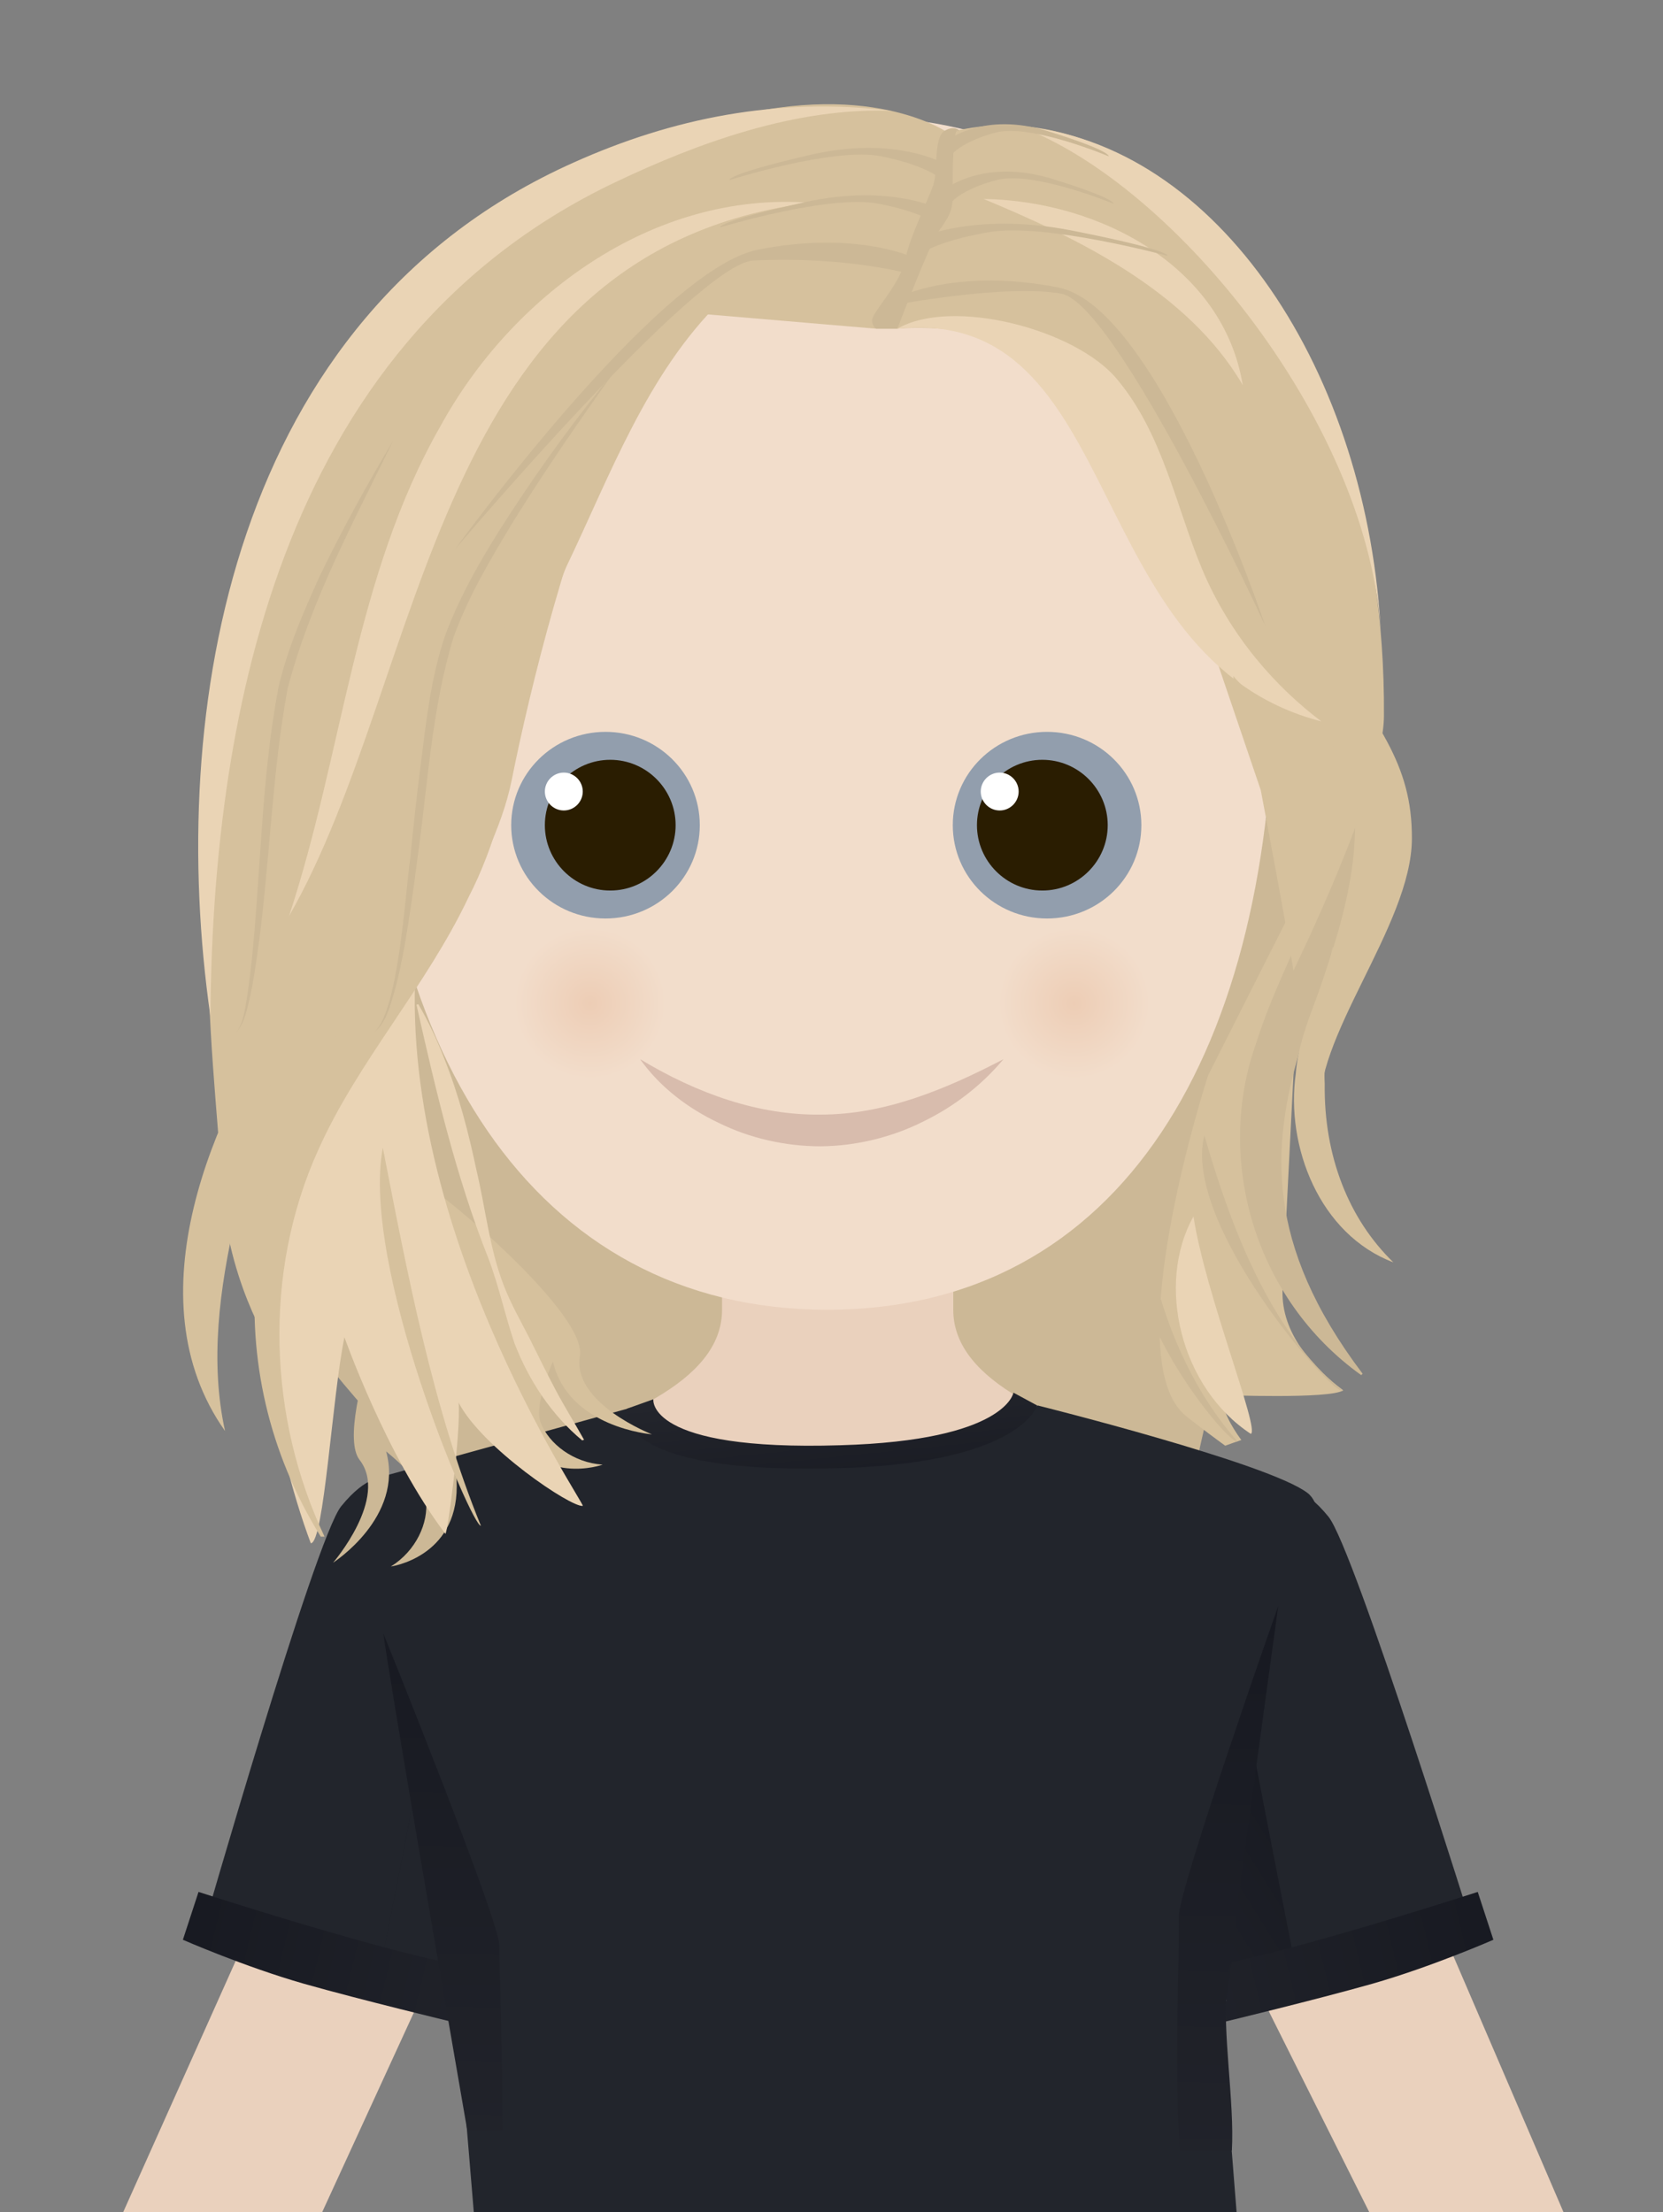 <?xml version="1.0" encoding="utf-8"?>
<!-- Generator: Adobe Illustrator 27.1.0, SVG Export Plug-In . SVG Version: 6.00 Build 0)  -->
<svg version="1.1" id="Laag_1" xmlns="http://www.w3.org/2000/svg" xmlns:xlink="http://www.w3.org/1999/xlink" x="0px" y="0px"
	 viewBox="0 0 351 467" style="enable-background:new 0 0 351 467;" xml:space="preserve">
<rect x="0" y="0" width="351" height="467" fill="#808080" stroke="none"/>
<g>
	<path fill="#CCB896" d="M84.1,185.3c0,0-25,68.4-18.1,98.7c0,0,27.2,36.2,35.9,30.5c1.8-1.2,5.4-2.8,10.1-4.5c0.5,0.8,1,1.6,1.6,2.3
		c1.7-0.4,3.4-0.8,5.1-1.2c0,0,0.7-1.6,0.7-1.5c1.6,0,3,0.8,4.9,0.4c0.5-1.5,0.5-3,1.2-4.6c0.7,1.1,1.4,2.2,2.2,3.3
		c1.9-0.4,3.7-0.9,5.5-1.3c0.9-1.5,0.5-2.5,1.4-4.2c17.1-5.2,34.3-9.8,46-10.3c11.5-0.6,39.4,5.2,39.6,6.3c2,0.9,7,2.4,9,3.4
		c0-0.6,0.1-1.2,0.2-1.9c0.5,0.3,1.3,1.9,1.5,3.1c2.7,1.7,4.4,3.1,6.5,4.4c0-0.7,0.9-2,0.9-2.7c5.8,6.6,10.7,9.8,12.7,10.1
		c0,0,29.4-132.1,35.1-140.6C291.7,166.5,84.1,185.3,84.1,185.3z"/>
	<path fill="#EAD1BD" d="M87.2,330.3c0,0-0.8-15.6,21-22.8c21.8-7.3,44.2-15.5,44.2-31c0-15.5,0-40.9,0-40.9h24.4h24.4
		c0,0,0,25.3,0,40.9c0,15.5,22.4,23.7,44.2,31c21.8,7.3,25,20.9,25,20.9L330,467h-41l-44.1-88.2l-14.5,86h-53.7h-53.7l-14.5-86
		L68,467H26L87.2,330.3z"/>
	<g>
		<path fill="#22252C" d="M271,314c0,0,3.9-0.6,9.4,6.2c5.5,6.8,31,88.7,31,88.7l-51.7,14.5l-5.1-35.5L271,314z"/>
		<path fill="#22252C" d="M256.8,413.9c0,0,1.1-23.7,1.9-23.9c0.6-14.4,27.6-66.8,17.3-74.8c-8.1-6.3-57-18.5-57-18.5
			s-11.5,11.4-46.4,10.2c-40.1-1.4-37.7-10.2-37.7-10.2l-56,15.5c0,1.8,16.3,97,16.3,97L100,467h161L256.8,413.9z"/>
		<linearGradient id="SVGID_1_" gradientUnits="userSpaceOnUse" x1="177.921" y1="319.896" x2="175.122" y2="292.906">
			<stop  offset="0" style="stop-color:#171921"/>
			<stop  offset="1" style="stop-color:#23252C"/>
		</linearGradient>
		<path style="fill:url(#SVGID_1_)" d="M132.3,297.4c0,0-4.2,14.2,46.1,12.5c37.3-1.3,40.5-13.2,40.5-13.2l-5-2.7c0,0-1.5,10.1-36.5,11.1
			c-41.1,1.3-39.5-9.7-39.5-9.7L132.3,297.4z"/>
		<path fill="#22252C" d="M81,312c0,0-3.5-0.8-9,6c-5.5,6.8-29.6,90.9-29.6,90.9l51.7,14.5l5.1-35.5L81,312z"/>
		
			<linearGradient id="SVGID_00000005965471219418745760000000762421685113049993_" gradientUnits="userSpaceOnUse" x1="5575.888" y1="418.226" x2="5628.127" y2="385.772" gradientTransform="matrix(-1 0 0 1 5700.875 0)">
			<stop  offset="0" style="stop-color:#23252C"/>
			<stop  offset="1" style="stop-color:#171921"/>
		</linearGradient>
		<path style="fill:url(#SVGID_00000005965471219418745760000000762421685113049993_);" d="M95.7,422.6L88.8,372
			c0,0-6.6,34.2-8.3,42.4L95.7,422.6z"/>
		
			<linearGradient id="SVGID_00000060029780684058785580000001812084705137705374_" gradientUnits="userSpaceOnUse" x1="121.88" y1="425.596" x2="34.453" y2="405.025">
			<stop  offset="0" style="stop-color:#23252C"/>
			<stop  offset="1" style="stop-color:#171921"/>
		</linearGradient>

		<path d="M95.7 422.6 88.8 372s-6.6 34.2-8.3 42.4l15.2 8.2z" fill="#22252C"></path>
		<path style="fill:url(#SVGID_00000060029780684058785580000001812084705137705374_);" d="M95.7,426.9c0,0-19.5-4.7-31.5-8.1
			c-12.6-3.6-25.6-9.3-25.6-9.3l3.3-10.1c0,0,33.9,11,51.9,14.8L95.7,426.9z"/>
		
			<linearGradient id="SVGID_00000117634558083492379740000014364893443243278757_" gradientUnits="userSpaceOnUse" x1="91.905" y1="474.618" x2="94.766" y2="338.73">
			<stop  offset="0" style="stop-color:#23252C"/>
			<stop  offset="1" style="stop-color:#171921"/>
		</linearGradient>
		<path style="fill:url(#SVGID_00000117634558083492379740000014364893443243278757_);" d="M105.4,410.7c0-5.3-24.5-65.9-24.5-65.9
			c1.4,10.2,11.1,66.7,17.7,104.8h7.5C106,432.6,105.4,415.2,105.4,410.7z"/>
		
			<linearGradient id="SVGID_00000063605427039319246280000004016516176355586224_" gradientUnits="userSpaceOnUse" x1="9814.598" y1="418.226" x2="9866.836" y2="385.772" gradientTransform="matrix(1 0 0 1 -9585.802 0)">
			<stop  offset="0" style="stop-color:#23252C"/>
			<stop  offset="1" style="stop-color:#171921"/>
		</linearGradient>
		<path style="fill:url(#SVGID_00000063605427039319246280000004016516176355586224_);" d="M258.1,422.6L265,372
			c0,0,6.6,34.2,8.3,42.4L258.1,422.6z"/>
		
			<linearGradient id="SVGID_00000021822526321199306250000009593858316117749922_" gradientUnits="userSpaceOnUse" x1="-4116.83" y1="425.596" x2="-4204.256" y2="405.025" gradientTransform="matrix(-1 0 0 1 -3884.926 0)">
			<stop  offset="0" style="stop-color:#23252C"/>
			<stop  offset="1" style="stop-color:#171921"/>
		</linearGradient>
		<path style="fill:url(#SVGID_00000021822526321199306250000009593858316117749922_);" d="M258.1,426.9c0,0,19.5-4.7,31.5-8.1
			c12.6-3.6,25.6-9.3,25.6-9.3l-3.3-10.1c0,0-33.9,11-51.9,14.8L258.1,426.9z"/>
		
			<linearGradient id="SVGID_00000150075769914758988880000013034129207366579596_" gradientUnits="userSpaceOnUse" x1="256.992" y1="480.917" x2="259.963" y2="339.803">
			<stop  offset="0" style="stop-color:#23252C"/>
			<stop  offset="1" style="stop-color:#171921"/>
		</linearGradient>
		<path style="fill:url(#SVGID_00000150075769914758988880000013034129207366579596_);" d="M259,419.4c0.5-5.6,10.8-80.4,10.8-80.4
			s-21.2,60.2-21,65.7c0.2,7.3-1,31.1,0.2,49.3h11C260.6,443.8,257.9,428.6,259,419.4z"/>
	</g>
	<g>
		<path fill="#CCB896" d="M75.9,308.2c6.2,8-5.6,21.7-5.6,21.7s15-9.6,11.2-23.5c3.4,2.8,8,7.1,8.4,10.2c0.6,4.9-2.1,10.8-7.4,14.1
			c0,0,13.9-1.9,13.9-16.9c0-14.9-6.8-13.6,0-21.9c0,0,0,0,0,0c-5.8-10.9-11-22.8-9.5-28.9C88.6,256.6,69.8,300.3,75.9,308.2z"/>
	</g>
	<g>
		<path fill="#D6C19D" d="M122.4,286.3c-1.7,9.9,15.2,16.5,15.2,16.5s-17.7-1.4-20.9-15.4c-1.7,4.1-3.7,10.1-2.6,12.9
			c1.8,4.6,7,8.5,13.1,8.9c0,0-13.2,4.8-20.2-8.3c-7-13.2-0.4-15.2-10.3-19.3c0,0,0,0,0,0c0-12.3-1-25.3-5.3-30
			C87,246.8,124.1,276.4,122.4,286.3z"/>
	</g>
	<path fill="#F2DDCB" d="M268.9,142.3c0,79.3-32.1,134.2-94.3,134.2c-62.2,0-96.7-55.6-96.7-134.9c0-79.3,35.6-117.3,97.8-117.3
		C237.9,24.2,268.9,63,268.9,142.3z"/>
	<path fill="#929EAD" d="M147.7,174.2c0,10.9-8.9,19.7-19.9,19.7c-11,0-19.9-8.8-19.9-19.7c0-10.9,8.9-19.7,19.9-19.7
		C138.8,154.5,147.7,163.3,147.7,174.2z"/>
	<path fill="#2A1D01" d="M142.6,174.2c0,7.6-6.2,13.8-13.8,13.8c-7.6,0-13.8-6.2-13.8-13.8c0-7.6,6.2-13.8,13.8-13.8
		C136.4,160.4,142.6,166.6,142.6,174.2z"/>
	<path fill="#FFFFFF" d="M123,167.1c0,2.2-1.8,4-4,4c-2.2,0-4-1.8-4-4s1.8-4,4-4C121.2,163.1,123,164.9,123,167.1z"/>
	<path fill="#D8BCAD" d="M135.1,223.6c12.1,7.3,25.1,11.9,38.2,11.7c13.2,0,25.9-5.1,38.5-11.7c-4.6,5.5-10.4,10-17,13.2
		c-6.6,3.3-14,5.1-21.5,5.2c-7.5,0-15-1.7-21.5-4.9C145.2,234,139.3,229.5,135.1,223.6z"/>
	<path fill="#929EAD" d="M201.1,174.2c0,10.9,8.9,19.7,19.9,19.7c11,0,19.9-8.8,19.9-19.7c0-10.9-8.9-19.7-19.9-19.7
		C210,154.5,201.1,163.3,201.1,174.2z"/>
	<path fill="#2A1D01" d="M206.2,174.2c0,7.6,6.2,13.8,13.8,13.8c7.6,0,13.8-6.2,13.8-13.8c0-7.6-6.2-13.8-13.8-13.8
		C212.4,160.4,206.2,166.6,206.2,174.2z"/>
	<path fill="#FFFFFF" d="M207,167.1c0,2.2,1.8,4,4,4c2.2,0,4-1.8,4-4s-1.8-4-4-4C208.8,163.1,207,164.9,207,167.1z"/>
	
		<radialGradient id="SVGID_00000127742753370891464820000010470468751513296278_" cx="124.543" cy="211.797" r="15.985" gradientUnits="userSpaceOnUse">
		<stop  offset="0" style="stop-color:#EDCDB5"/>
		<stop  offset="1" style="stop-color:#F2DDCB"/>
	</radialGradient>
	<path style="fill:url(#SVGID_00000127742753370891464820000010470468751513296278_);" d="M140.5,211.8c0,8.8-7.2,16-16,16
		c-8.8,0-16-7.2-16-16c0-8.8,7.2-16,16-16C133.4,195.8,140.5,203,140.5,211.8z"/>
	
		<radialGradient id="SVGID_00000158722232218175883800000017582648743169563280_" cx="226.702" cy="211.797" r="15.985" gradientUnits="userSpaceOnUse">
		<stop  offset="0" style="stop-color:#EDCDB5"/>
		<stop  offset="1" style="stop-color:#F2DDCB"/>
	</radialGradient>
	<path style="fill:url(#SVGID_00000158722232218175883800000017582648743169563280_);" d="M242.7,211.8c0,8.8-7.2,16-16,16
		s-16-7.2-16-16c0-8.8,7.2-16,16-16S242.7,203,242.7,211.8z"/>
	<path fill="#D6C19D" d="M236.6,82.1c0,0,29.9,34.4,41.9,52.5c12,18.1,19.6,26.4,19.5,42.5c-0.1,18.4-21.3,42.4-19.3,58.4
		c0,0-3-29.8-2.2-39.2c0.7-9.5,9.2-13,6.4-26.5c-2.8-13.4-20.5-31.8-28.9-48C245.4,105.5,236.6,82.1,236.6,82.1z"/>
	<path fill="#D6C19D" d="M283.5,293.5c-6.3-4.7-13.1-12-12.8-21.1l4.3-85L255,227c0,0-19.6,60.1-4.6,72c3.3,2.6,6,4.6,8.2,6.2
		c1.1-0.4,2.2-0.8,3.4-1.2c-2.2-3-4.1-6.5-4.2-9.5C257.8,294.5,280.9,295.4,283.5,293.5z"/>
	<path fill="#CCB896" d="M284.7,161.3c0.1,20.5-13.2,38.7-19.6,59c-8.7,24.5-0.3,53.9,22.2,70c0.1-0.1,0.2-0.2,0.3-0.3
		C246,235,294.4,207.3,284.7,161.3z"/>
	<path fill="#D6C19D" d="M185,69.4c0,0,3.6-3.5,1.6-6.8c-2-3.3-25-18-38.6-9.1S145,66,145,66L185,69.4z"/>
	<path fill="#D6C19D" d="M189.4,69.4c0,0,20.1-2.2,34.1,8.5c14,10.7,23.7,54.2,33.4,61.8l9.2,27.1c0,0,5.4,28.4,6.9,38.1
		c0,0,19-38.7,19.1-53.7c0.6-81.8-49.6-134.6-91.9-123.2L189.4,69.4z"/>
	<path fill="#D6C19D" d="M185,69.4c0,0,14.7-21.5,15.2-41.3c0,0-17.1-12.2-50.6-2.1c-59.6,17.9-83,57.5-90.1,76.7
		c-23.7,64.4-13.7,123.2-12.9,145.2s10.7,36.8,10.7,36.8s0.8-45.5,14.9-60.6c14.1-15.1,31.9-40,35.8-59.4
		c3.9-19.5,12.1-52.9,23.6-78C142.5,63,173.8,42.6,185,69.4z"/>
	<path fill="#EAD4B5" d="M96.8,296.1c4.9,9.5,23.8,22.2,26.2,21.8c0.8,0-41.2-61.1-34.8-119.1c0,0-33.6,39.4-30.8,91.8
		c0.5,10.1,4.2,24.5,8.2,35.2c2.8-0.1,4.5-31,7.1-43.5c0,0,8.8,25,21.3,41.5C94.5,323.7,97.3,302.1,96.8,296.1z"/>
	<path fill="#D6C19D" d="M157.6,56.6c-13,6-21.8,18.8-28.8,30.7c-5.5,9.2-10.7,17.9-15.6,28c-7.4,14.4-10.5,31.4-14.2,47.2
		c-4.2,17.5-12.9,33.3-23.3,49.1c-24.7,34.1-30.3,76.8-8,112.8c0.3,0,0.6,0,0.8,0c-11.8-24.9-13.1-55.7-1.3-81.7
		c8.3-18.6,22.7-34.3,31.7-53.3c11.4-22.1,10.8-47.3,20.7-69.9c9-18.7,16.9-40.7,32.7-56.1c7.9-7.3,22.6-12.9,31.7-4.2
		C178.4,52.2,166.5,52.1,157.6,56.6z"/>
	<g>
		<path fill="#EAD4B5" d="M122.9,304.1c-6.5-5.4-11.3-12.7-14.3-20.5c-2-5.9-3.3-12.1-5.5-17.9c-6.9-17.4-11.1-35.4-15.2-53.6
			c0,0,0.4-0.1,0.4-0.1c2.1,3.6,3.9,7.4,5.4,11.3c3.1,7.7,5.2,15.8,6.9,23.9c1.9,8,2.7,16.3,5.7,24.1c1.5,3.9,3.5,7.4,5.4,11.1
			c1.8,3.6,3.6,7.3,5.5,10.9c1.9,3.6,4.1,7.1,6.1,10.7C123.1,303.9,122.9,304.1,122.9,304.1L122.9,304.1z"/>
	</g>
	<path fill="#D6C19D" d="M101.5,322.1c-10.2-24.9-15.6-53.7-20.7-79.8C76.1,267.3,99.7,322.5,101.5,322.1z"/>
	<path fill="#EAD4B5" d="M171,42.8c-33.7-2.5-63.2,20.1-78,47.1c-18.2,31.8-20.6,69-32,103.5C90.3,142.3,90.6,53.1,171,42.8z"/>
	<path fill="#D6C19D" d="M61.6,210.7c-16.6,23.9-33.9,63.4-14.1,91.4C41.1,273.1,55.3,240.7,61.6,210.7z"/>
	<path fill="#EAD4B5" d="M188.3,23.4c-24.2-3-46.5,1.6-67.2,10.9c-72.6,32.4-85.9,116-76.7,180.2c0.5-59,12.8-141.4,85.4-176
		C147.2,30.2,168,22.6,188.3,23.4z"/>
	<path fill="#EAD4B5" d="M215,26.6c33.2,12.3,74.5,63.7,76.5,108C289,78.9,257.1,30,215,26.6z"/>
	<path fill="#CCB896" d="M254.2,239.7c-4.8,18.7,27.4,55.2,29.2,53.9C267.8,281.1,259.4,257.7,254.2,239.7z"/>
	<path fill="#CCB896" d="M241.6,259.3c-8,14.3,17.5,45.8,19.6,45C250.6,292.4,244.1,275.7,241.6,259.3z"/>
	<path fill="#EAD4B5" d="M251.9,256.8c-8,14.3-2.7,36.2,12.1,45.9C266,301.9,254.4,273.2,251.9,256.8z"/>
	<path fill="#EAD4B5" d="M189.4,69.4c48.5-5,38.2,69.6,89.5,82.9c-9.4-7.1-19.1-17.7-25.2-32.2c-5.4-12.9-8.3-28.6-17.9-40
		C227.1,69.5,200.9,62.7,189.4,69.4z"/>
	<path fill="#CCB896" d="M185,69.4h4.4c0,0,6.6-17.4,8.6-20.4s3.2-4,3.1-8.5c-0.1-4.5,0.1-13.3,1-12.9c0.9,0.4-0.3-1.4-2.7,0
		C197,29,198,36,197,39s-5,11-6,16s-6.9,10.9-6.9,12.5C184,69,185,69.4,185,69.4z"/>
	<path fill="#D6C19D" d="M260.3,142.7c1.7,15.1,22.2,18.1,28,31c1.5-6.6-3.4-13.2-8.5-17.5C274,150.9,265.5,149.1,260.3,142.7z"/>
	<path fill="#D6C19D" d="M281.3,199.9c-1.7,8.5-7.1,17.3-7.8,26.7c-2.2,15.4,5,34,20.6,39.9c-9.4-9.1-14.7-22.4-14.5-37.7
		C279.1,219.6,282.8,209.4,281.3,199.9z"/>
	<path fill="#EAD4B5" d="M207.6,42c19.7,8.2,43.1,19.4,54.7,39.3C258.2,56.3,232.2,42.4,207.6,42z"/>
	<path fill="#CCB896" d="M199.4,34.6c0,0-10.3-6.1-28.4-1.9S154,38,154,38s22-7,32-5s12.9,5,12.9,5"/>
	<path fill="#CCB896" d="M193.4,54.6c0,0-12.2-6.1-33.4-1.9S96,116,96,116s51.1-60.4,63-61c20-1,33.8,3,33.8,3"/>
	<path fill="#CCB896" d="M199.4,44.6c0,0-10.8-6.1-29.6-1.9S152,48,152,48s23-7,33.4-5s13.4,5,13.4,5"/>
	<path fill="#CCB896" d="M200,29.6c0,0,7.7-6.1,21.2-1.9S234,33,234,33s-16.5-7-23.9-5c-7.5,2-9.6,5-9.6,5"/>
	<path fill="#CCB896" d="M193,50.6c0,0,12.2-6.1,33.4-1.9s20,5.3,20,5.3s-25.9-7-37.6-5c-11.8,2-15.1,5-15.1,5"/>
	<path fill="#CCB896" d="M190,62.6c0,0,12.2-6.1,33.4-1.9S267,132,267,132s-31.3-67.9-43-70c-11-2-33,2-33,2"/>
	<path fill="#CCB896" d="M200,39.6c0,0,8-6.1,21.9-1.9C235.8,42,235,43,235,43s-16.9-7-24.6-5c-7.7,2-9.9,5-9.9,5"/>
	<g>
		<path fill="#CCB896" d="M83,93c-8.3,17-17.5,34-22.3,52.4c-3.4,18.3-3.8,38.4-6.5,56.8c-0.4,2.7-0.8,5.4-1.4,8.1
			c-0.6,2.6-1.1,5.5-2.9,7.6c1.6-2.2,1.8-5.1,2.3-7.7c0.4-2.7,0.7-5.4,1-8.1c1.9-19,2-38.3,5.6-57.1c1.9-8.1,5.2-15.7,8.6-23.2
			C72.1,112,77.4,102.4,83,93L83,93z"/>
	</g>
	<g>
		<path fill="#CCB896" d="M130,78c-7.4,10.3-14.6,20.8-21.3,31.5c-4.9,8.1-9.8,16.2-13,25.1c-4.6,15.1-5.4,31.1-7.6,46.7
			c-0.8,6.3-1.7,12.6-2.8,18.9c-0.6,3.1-1.2,6.2-2.1,9.3c-0.9,3-1.7,6.4-4.2,8.4c5.1-4.5,6.5-29,7.6-36.8c0.6-6.3,1.3-12.6,2.1-18.9
			c1.2-9.5,2.2-19.1,5.3-28.2c3.4-9,8.3-17.3,13.5-25.3C114.4,98.1,121.9,87.8,130,78L130,78z"/>
	</g>
</g>
</svg>
